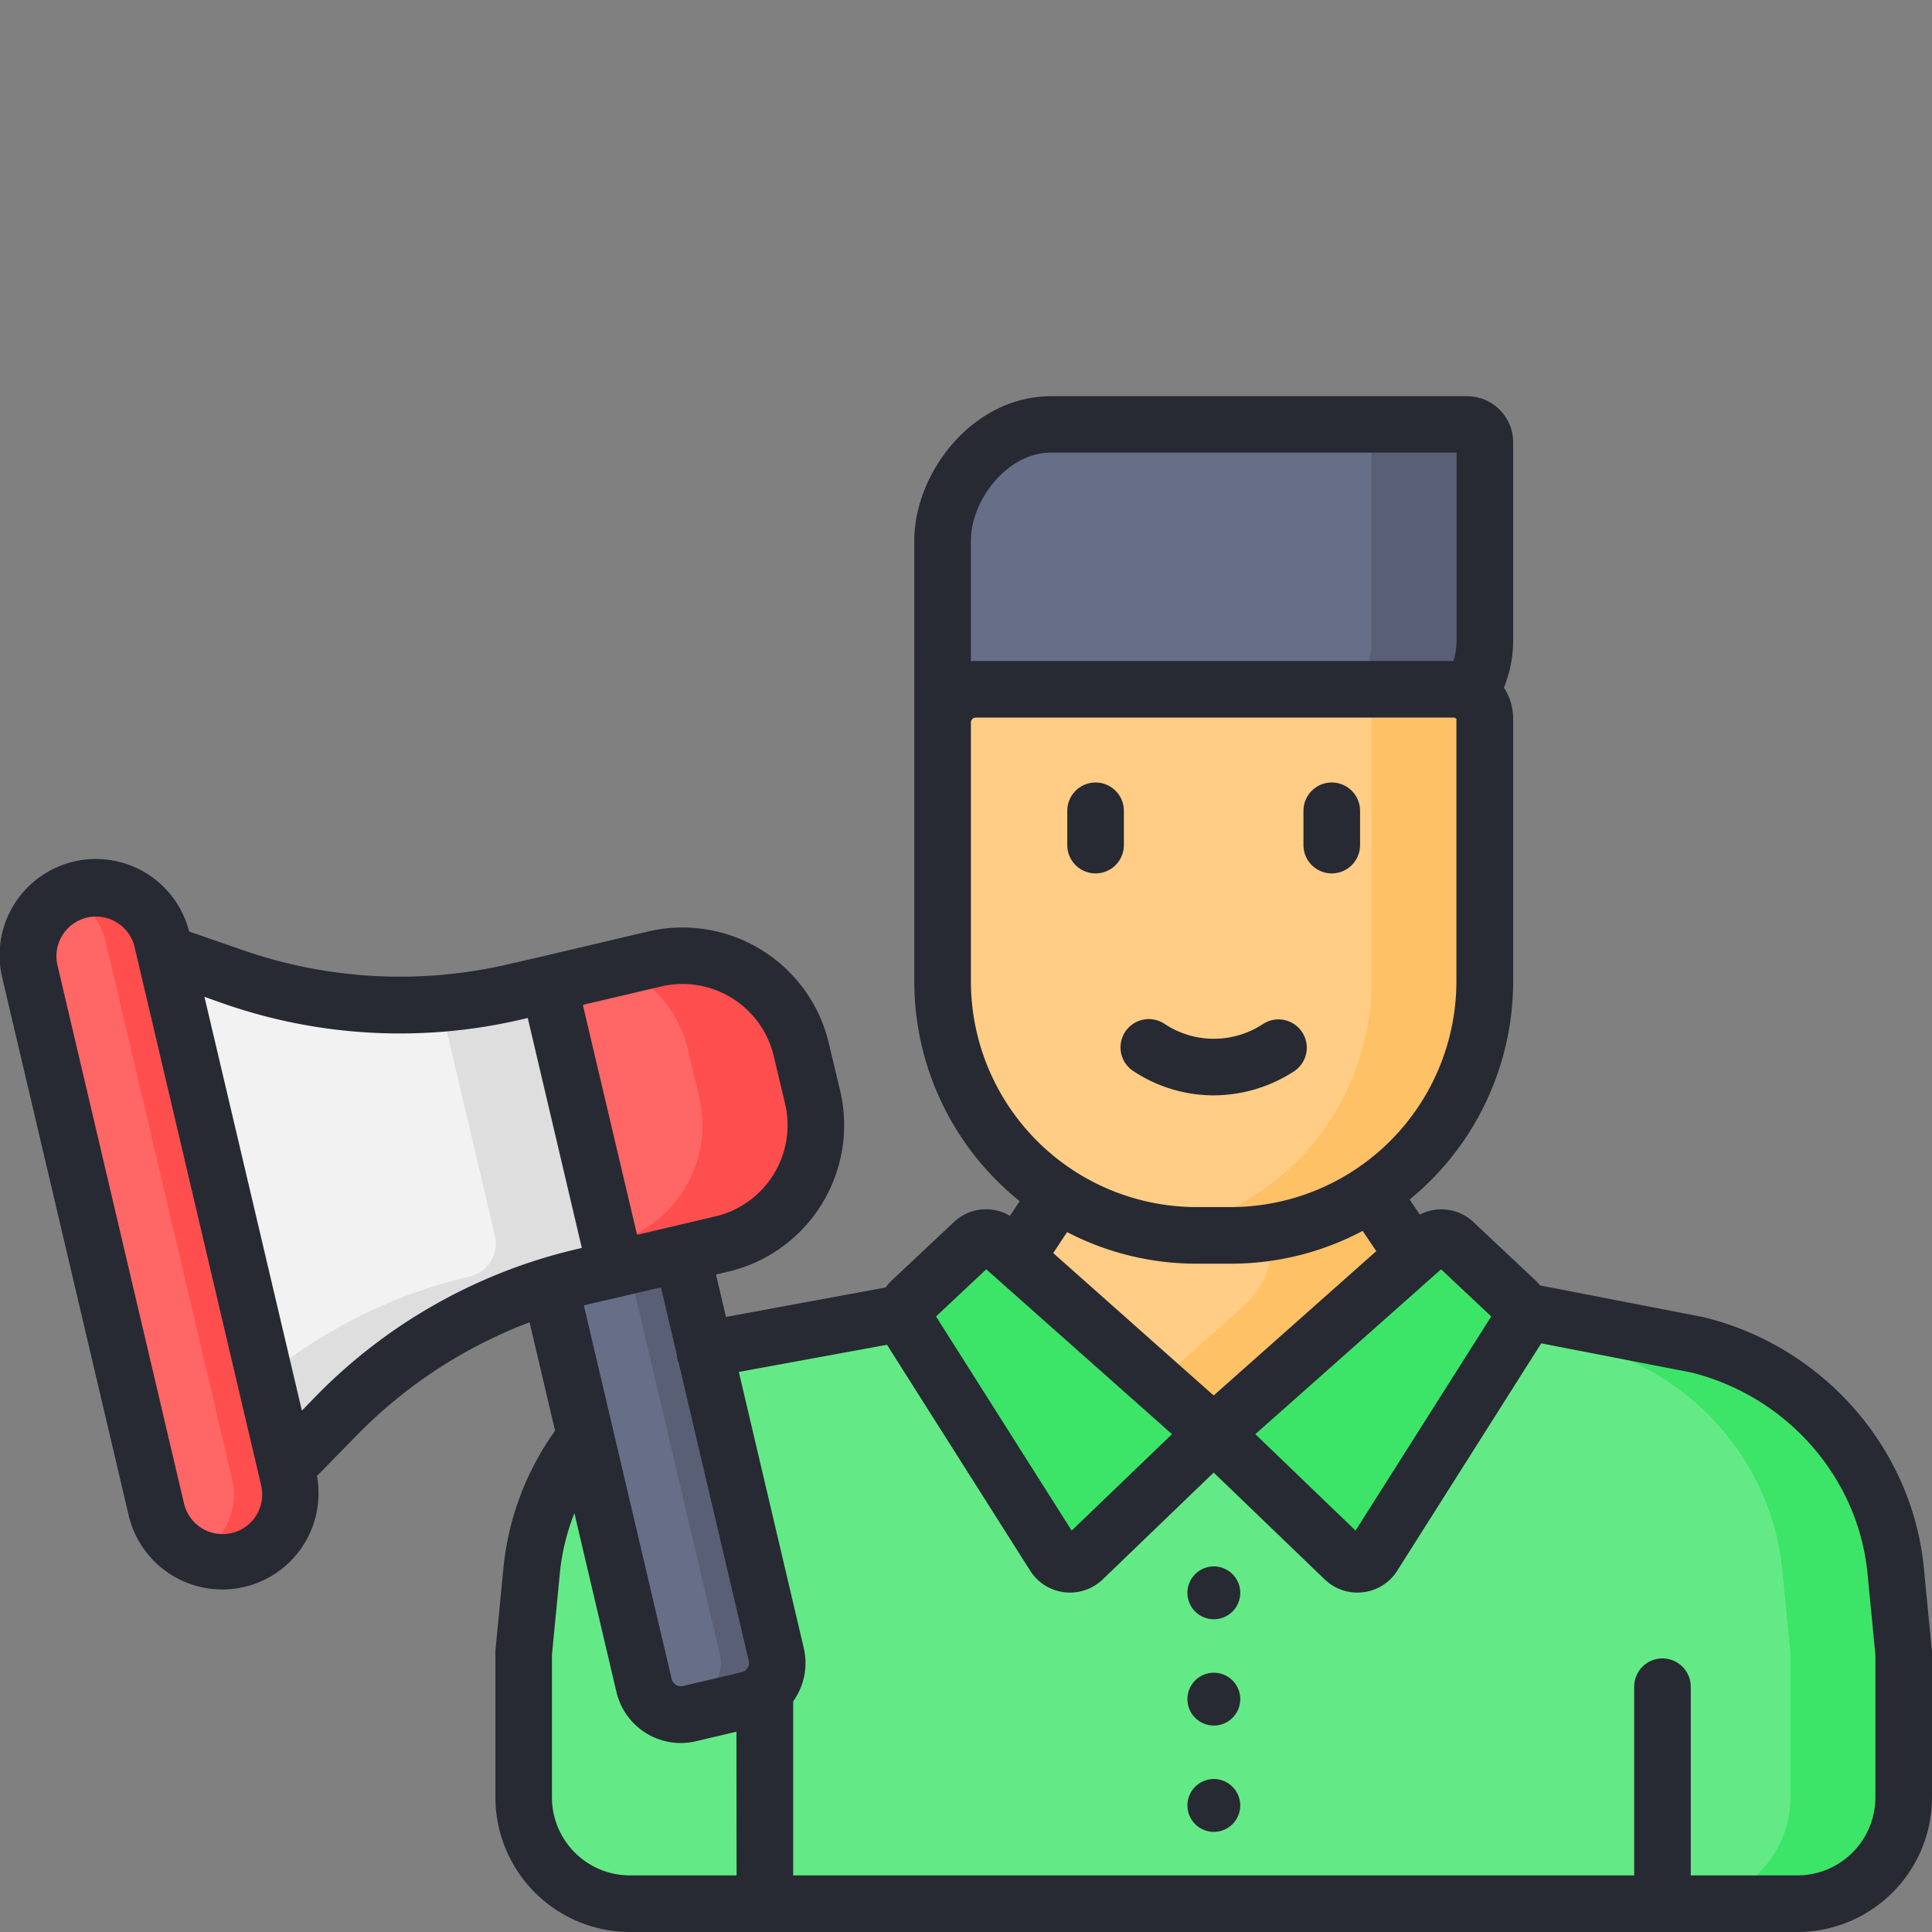<svg xmlns="http://www.w3.org/2000/svg" data-name="Layer 1" viewBox="0 0 512 512"><rect x="0" y="0" width="512" height="512" fill="#808080" stroke="none"/><path fill="#63ea86" d="M504.5,438.19v38.15a28.17,28.17,0,0,1-28.17,28.16H166.94a28.17,28.17,0,0,1-28.17-28.16V438.19l2.11-21.81c.06-.64.13-1.27.21-1.9,3.52-28.31,24.64-51.27,52.33-58.08l68.94-12.64,59.27-89.35,60,88.74,68.24,13.25c27.69,6.81,48.81,29.77,52.33,58.08.08.63.15,1.26.21,1.9Z"/><path fill="#3ce568" d="M502.39,416.38c-.06-.64-.13-1.27-.21-1.9-3.52-28.31-24.64-51.27-52.33-58.08l-68.24-13.25-60-88.74-14.86,22.4,44.84,66.34,68.24,13.25c27.69,6.81,48.81,29.77,52.33,58.08.08.63.15,1.26.21,1.9l2.11,21.81v38.15a28.17,28.17,0,0,1-28.17,28.16h30a28.17,28.17,0,0,0,28.17-28.16V438.19Z"/><polygon fill="#ffcd85" points="269.26 333.36 321.63 254.41 374.62 332.81 321.63 379.85 269.26 333.36"/><path fill="#ffc166" d="M321.63,254.41l-14.86,22.4,26.41,39.07a23.32,23.32,0,0,1-3.84,30.5l-22.71,20.15,15,13.31,53-47Z"/><path fill="#3ce568" d="M363.94,412.22l38.69-61.08a5,5,0,0,0-.8-6.32l-16.45-15.47a5,5,0,0,0-6.75-.1l-57,50.6,34.62,33.3A5,5,0,0,0,363.94,412.22Z"/><path fill="#3ce568" d="M279.33,412.22l-38.69-61.08a5,5,0,0,1,.8-6.32l16.45-15.47a5,5,0,0,1,6.75-.1l57,50.6L287,413.15A5,5,0,0,1,279.33,412.22Z"/><path fill="#676e87" d="M364.72,196.75,249.8,223.7V143.26c0-14.89,12.88-30.81,28.75-30.81H388.77a4.69,4.69,0,0,1,4.69,4.7V169.8C393.46,184.68,380.59,196.75,364.72,196.75Z"/><path fill="#595f74" d="M388.77,112.45h-30a4.69,4.69,0,0,1,4.69,4.7V169.8c0,14.88-12.87,26.95-28.74,26.95L249.8,216.67v7l114.92-26.95c15.87,0,28.74-12.07,28.74-26.95V117.15A4.69,4.69,0,0,0,388.77,112.45Z"/><path fill="#ffcd85" d="M258.6,182.67h127a7.82,7.82,0,0,1,7.82,7.82V260.1a67.29,67.29,0,0,1-67.29,67.29h-9.08A67.29,67.29,0,0,1,249.8,260.1V191.46A8.8,8.8,0,0,1,258.6,182.67Z"/><path fill="#ffc166" d="M385.64,182.67h-30a7.82,7.82,0,0,1,7.82,7.82V260.1a67.29,67.29,0,0,1-56.83,66.47,66.9,66.9,0,0,0,10.46.82h9.08a67.29,67.29,0,0,0,67.29-67.29V190.49A7.82,7.82,0,0,0,385.64,182.67Z"/><path fill="#676e87" d="M160,258.11h16a10,10,0,0,1,10,10V454.9a0,0,0,0,1,0,0H150a0,0,0,0,1,0,0V268.11a10,10,0,0,1,10-10Z" transform="rotate(166.77 167.964 356.501)"/><path fill="#595f74" d="M205.72,438.43,163,256.6l-14.22,3.34,42,178.49a10,10,0,0,1-7.45,12l-8.69,2.05a10,10,0,0,0,8.12,1.62l15.57-3.67A10,10,0,0,0,205.72,438.43Z"/><path fill="#f66" d="M185.85,252.69h28.8a0,0,0,0,1,0,0v77.6a0,0,0,0,1,0,0h-28.8A32.33,32.33,0,0,1,153.52,298V285a32.33,32.33,0,0,1,32.33-32.33Z" transform="rotate(166.77 184.082 291.493)"/><path fill="#ff4e4e" d="M215.32,290.79l-3-12.59a32.34,32.34,0,0,0-38.87-24.08l-9.05,2.13a32.28,32.28,0,0,1,17.92,21.95l3,12.59a32.32,32.32,0,0,1-23.69,38.77l1.58,6.7,28-6.59A32.34,32.34,0,0,0,215.32,290.79Z"/><path fill="#f2f2f2" d="M59.7,405.26l29.45-30.09a134.56,134.56,0,0,1,65.38-36.87l8.68-2-17.76-75.54-8.68,2a134.65,134.65,0,0,1-75-3.88L22,245.07A10.8,10.8,0,0,0,8,257.74L41.47,400.17A10.8,10.8,0,0,0,59.7,405.26Z"/><path fill="#dedede" d="M145.45,260.72l-8.68,2a134.92,134.92,0,0,1-20.11,3.13l14.51,61.69a8.93,8.93,0,0,1-6.64,10.72h0a134.63,134.63,0,0,0-65.39,36.87l-19,19.41,1.32,5.59a10.8,10.8,0,0,0,18.23,5.09l29.44-30.08a134.57,134.57,0,0,1,65.39-36.88l8.68-2Z"/><rect width="36" height="182.32" x="24.25" y="233.68" fill="#f66" rx="18" transform="rotate(-13.23 42.247 324.832)"/><path fill="#ff4e4e" d="M76.51,391.94,43,249.5a18,18,0,0,0-21.64-13.4,17.49,17.49,0,0,0-3.4,1.17A17.92,17.92,0,0,1,28,249.5L61.51,391.94a18,18,0,0,1-10,20.47,17.9,17.9,0,0,0,11.6,1.17h0A18,18,0,0,0,76.51,391.94Z"/><path fill="#272a33" d="M300.38,283.87A38.73,38.73,0,0,0,321,290.28h.68A39.25,39.25,0,0,0,343,283.87a7.5,7.5,0,0,0-8.26-12.52,23.61,23.61,0,0,1-26.1,0,7.5,7.5,0,1,0-8.26,12.52Zm52.55-52.41a7.5,7.5,0,0,0,7.5-7.5v-9.09a7.5,7.5,0,1,0-15,0V224A7.5,7.5,0,0,0,352.93,231.46Zm-31.3,240a7,7,0,1,0,7.05,7A7.05,7.05,0,0,0,321.63,471.45Zm190.34-34-2.12-21.81c-.07-.71-.14-1.41-.23-2.11-3.85-30.95-27.15-56.85-58-64.44l-.36-.08-43.13-8.37a12,12,0,0,0-1.18-1.3l-16.46-15.47a12.4,12.4,0,0,0-14.23-2l-2.69-4A74.68,74.68,0,0,0,401,260.1V190.49a15.24,15.24,0,0,0-2.44-8.28A33,33,0,0,0,401,169.8V117.15A12.21,12.21,0,0,0,388.77,105H278.55c-20.74,0-36.25,20.22-36.25,38.31V260.1a74.68,74.68,0,0,0,27.93,58.22l-2.58,3.89a12.41,12.41,0,0,0-14.89,1.68L236.3,339.36a13.19,13.19,0,0,0-1.6,1.84L192.39,349l-2.64-11.24L193,337a39.89,39.89,0,0,0,29.66-47.9l-3-12.59a39.85,39.85,0,0,0-47.89-29.66l-28,6.6h0l-8.68,2a126.85,126.85,0,0,1-70.78-3.67l-14.18-4.92A25.5,25.5,0,0,0,.68,259.46L34.17,401.89A25.5,25.5,0,0,0,84,391.15l10.5-10.73a126.87,126.87,0,0,1,45.84-30l6.76,28.74a75,75,0,0,0-13.46,34.35c-.09.7-.17,1.4-.23,2.1l-2.12,21.82c0,.24,0,.49,0,.73v38.13A35.71,35.71,0,0,0,166.94,512H476.33A35.71,35.71,0,0,0,512,476.33V438.2C512,438,512,437.71,512,437.47ZM381.9,336.38l13.29,12.49-35.95,56.75-26.56-25.55Zm-60.27,33.44-42.52-37.75,3.68-5.55a74.31,74.31,0,0,0,34.3,8.37h9.08a74.3,74.3,0,0,0,34.94-8.69l3.62,5.36ZM257.3,143.26c0-10.56,9.48-23.31,21.25-23.31H386V169.8a17.81,17.81,0,0,1-.83,5.37H258.6c-.44,0-.87,0-1.3.06Zm0,116.84V191.46a1.3,1.3,0,0,1,1.3-1.29H385.41a5.86,5.86,0,0,0,.55.3V260.1a59.86,59.86,0,0,1-59.79,59.79h-9.08A59.86,59.86,0,0,1,257.3,260.1Zm4.07,76.28,49.22,43.69L284,405.62l-35.94-56.75ZM175.2,261.43a24.83,24.83,0,0,1,29.86,18.49l3,12.59a24.85,24.85,0,0,1-18.49,29.85l-20.74,4.88L154.46,266.3ZM61.39,406.28a10.51,10.51,0,0,1-12.62-7.82L15.28,256a10.5,10.5,0,1,1,20.44-4.8L69.21,393.65A10.51,10.51,0,0,1,61.39,406.28Zm22.4-36.35L80,373.83,54.18,264.17,59.34,266a141.82,141.82,0,0,0,79.14,4.1l1.38-.33,14.33,60.94-1.38.33A141.86,141.86,0,0,0,83.79,369.93ZM195.2,497H166.94a20.69,20.69,0,0,1-20.67-20.67V438.56l2.08-21.46c.05-.57.11-1.14.18-1.7A59.74,59.74,0,0,1,152.22,401l11.15,47.43a17.54,17.54,0,0,0,17,13.49,17.73,17.73,0,0,0,4-.46l10.79-2.54Zm1.36-53.85L181,446.82a2.5,2.5,0,0,1-3-1.87l-23.27-99,1.53-.39,8.68-2h0l10.22-2.4,4.18,17.74a7.19,7.19,0,0,0,.4,2c0,.1.09.19.13.29l18.57,79A2.5,2.5,0,0,1,196.56,443.15ZM497,476.33A20.69,20.69,0,0,1,476.33,497H448.07V447a7.5,7.5,0,0,0-15,0v50H210.2V450.88A17.43,17.43,0,0,0,213,436.72l-17.2-73.14,39.26-7.2L273,416.24a12.46,12.46,0,0,0,9.06,5.72,12.91,12.91,0,0,0,1.52.09,12.45,12.45,0,0,0,8.65-3.49l29.41-28.31,29.42,28.31a12.45,12.45,0,0,0,8.65,3.49,13,13,0,0,0,1.52-.09,12.46,12.46,0,0,0,9.06-5.72L408.44,356l39.79,7.73c24.75,6.17,43.43,26.91,46.5,51.68.07.56.14,1.13.19,1.7L497,438.56ZM321.63,415.12a7,7,0,1,0,7.05,7A7,7,0,0,0,321.63,415.12Zm0,28.17a7,7,0,1,0,7.05,7A7,7,0,0,0,321.63,443.29ZM290.34,231.46a7.5,7.5,0,0,0,7.5-7.5v-9.09a7.5,7.5,0,0,0-15,0V224A7.5,7.5,0,0,0,290.34,231.46Z"/></svg>